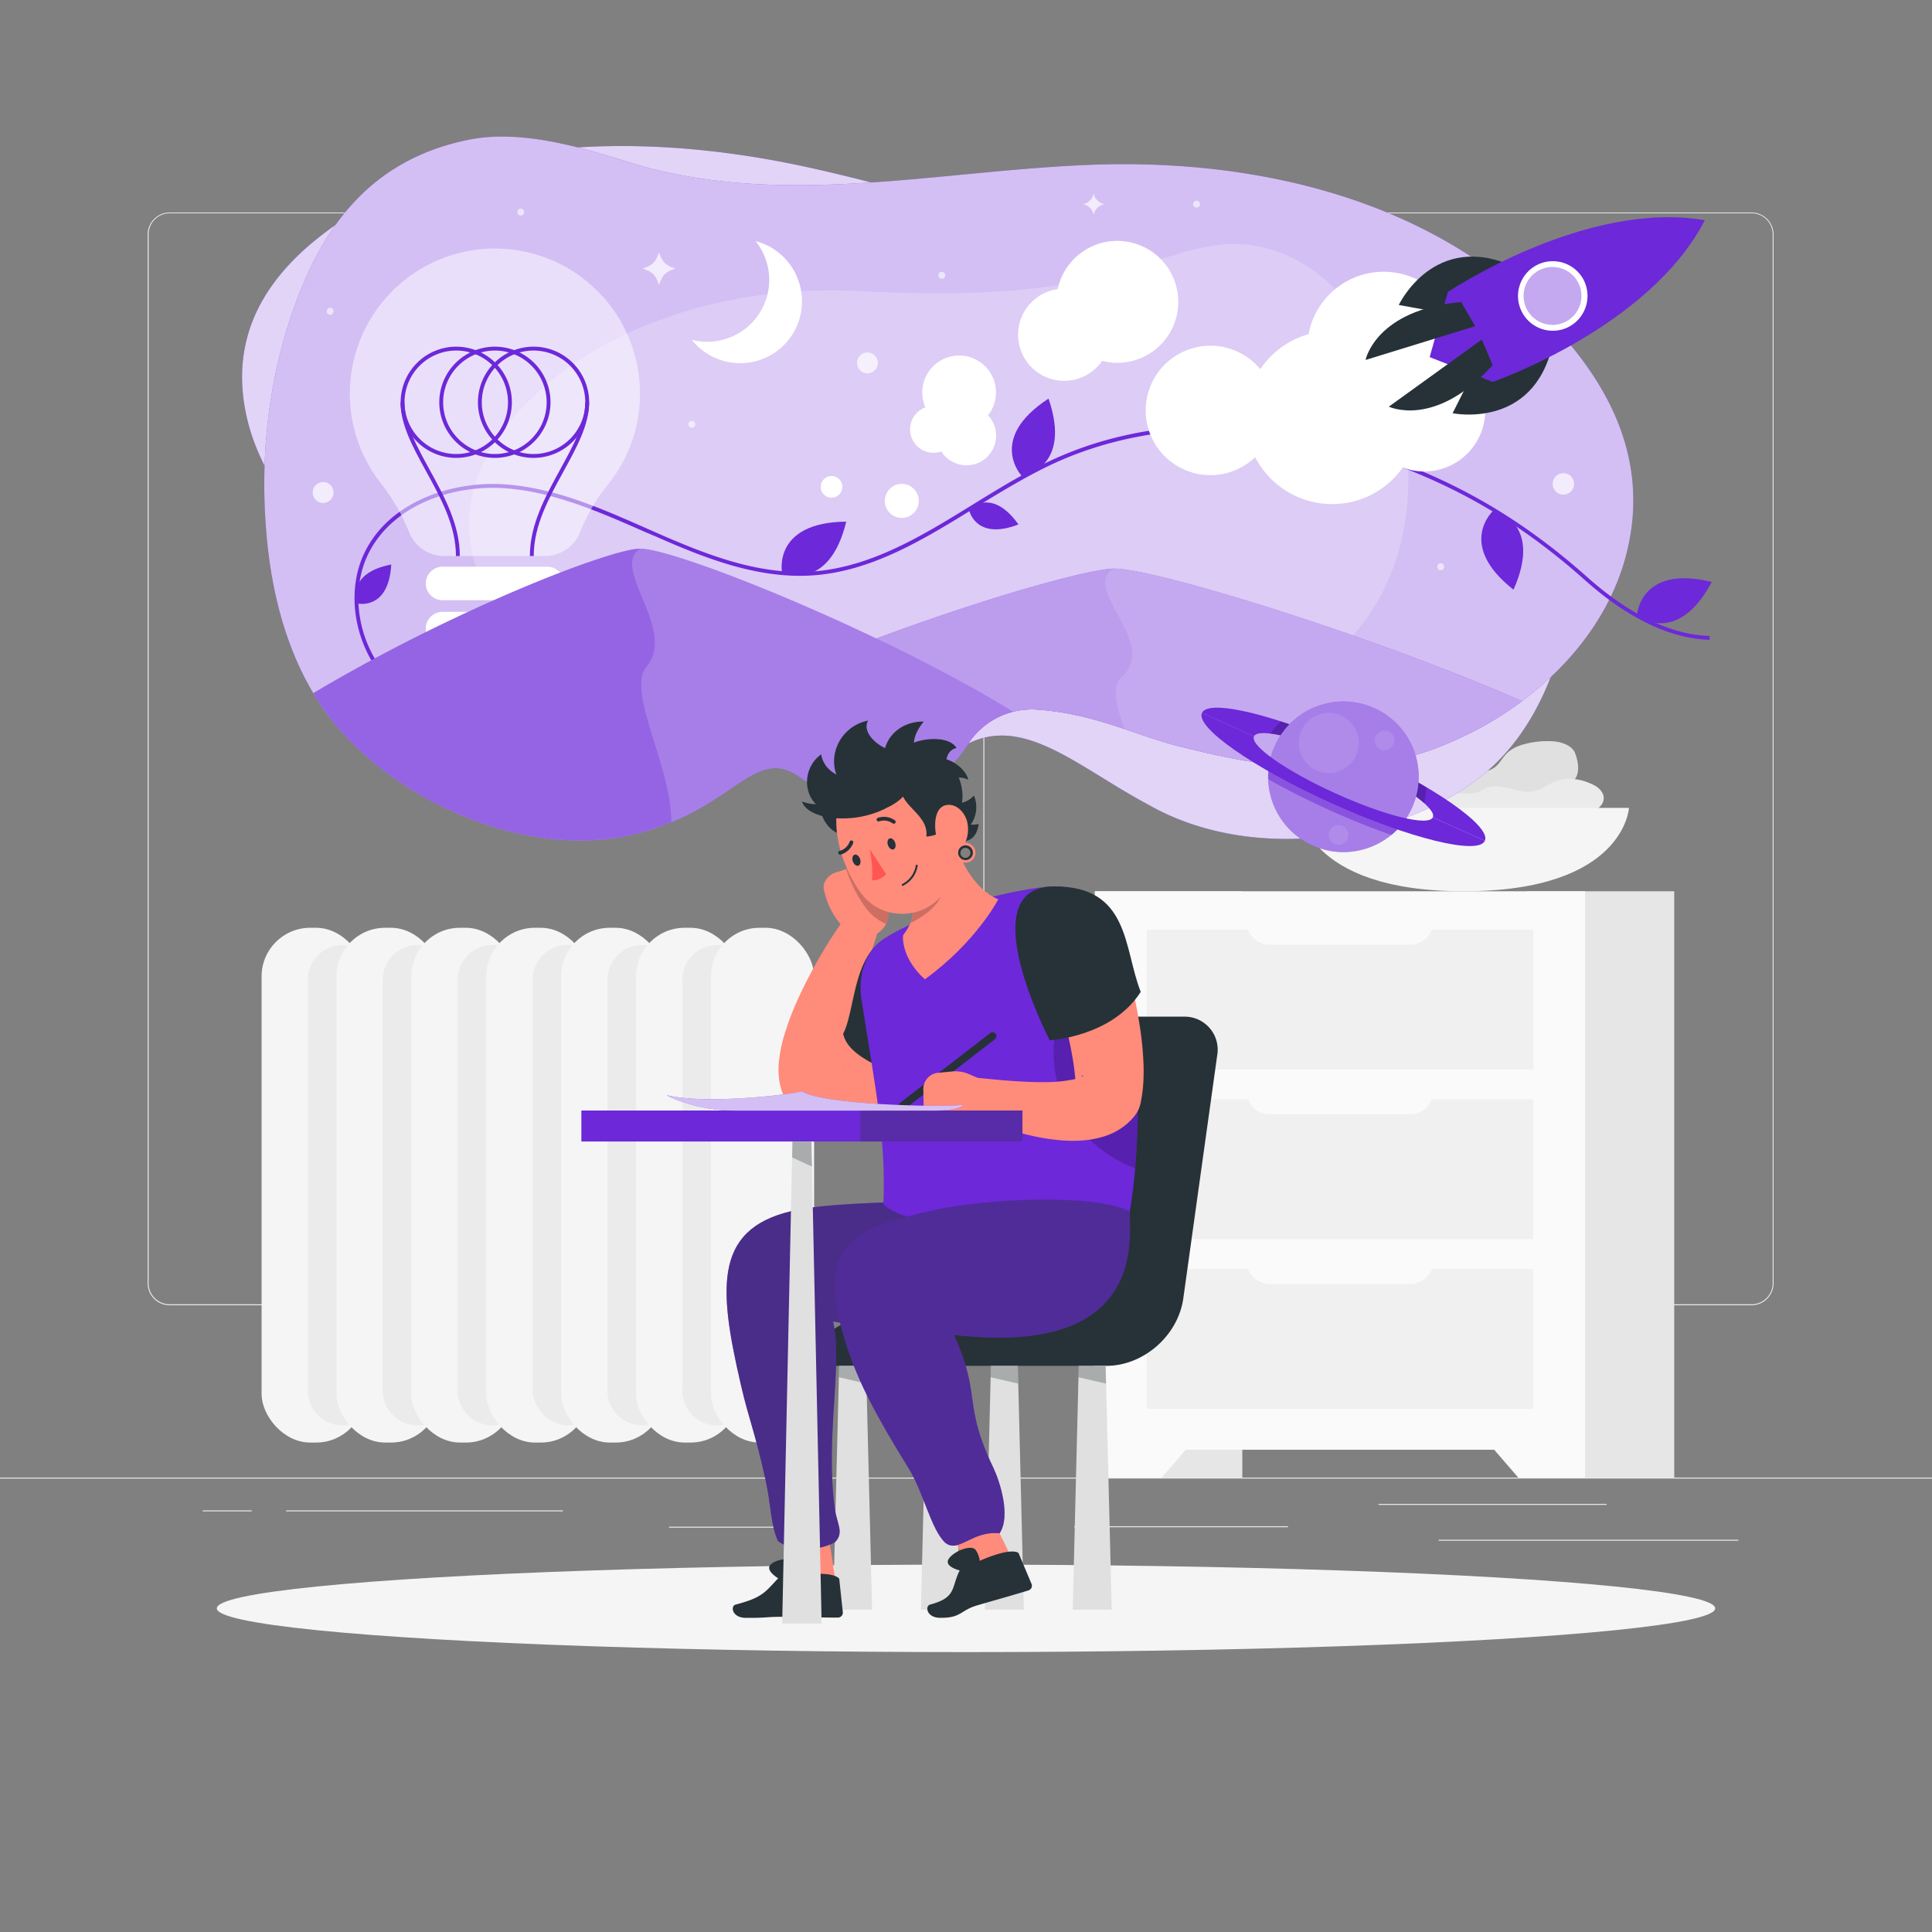 <svg xmlns="http://www.w3.org/2000/svg" viewBox="0 0 500 500"><rect x="0" y="0" width="500" height="500" fill="#808080" stroke="none"/><g id="freepik--background-complete--inject-349"><rect y="382.4" width="500" height="0.25" style="fill:#ebebeb"></rect><rect x="372.33" y="398.49" width="77.57" height="0.25" style="fill:#ebebeb"></rect><rect x="278" y="394.99" width="55.33" height="0.25" style="fill:#ebebeb"></rect><rect x="356.76" y="389.21" width="59.02" height="0.25" style="fill:#ebebeb"></rect><rect x="52.46" y="390.89" width="12.69" height="0.25" style="fill:#ebebeb"></rect><rect x="74.06" y="390.89" width="71.61" height="0.25" style="fill:#ebebeb"></rect><rect x="173.16" y="395.11" width="46.84" height="0.25" style="fill:#ebebeb"></rect><path d="M237,337.8H43.91a5.71,5.71,0,0,1-5.7-5.71V60.66A5.71,5.71,0,0,1,43.91,55H237a5.71,5.71,0,0,1,5.71,5.71V332.09A5.71,5.71,0,0,1,237,337.8ZM43.91,55.2a5.46,5.46,0,0,0-5.45,5.46V332.09a5.46,5.46,0,0,0,5.45,5.46H237a5.47,5.47,0,0,0,5.46-5.46V60.66A5.47,5.47,0,0,0,237,55.2Z" style="fill:#ebebeb"></path><path d="M453.31,337.8H260.21a5.72,5.72,0,0,1-5.71-5.71V60.66A5.72,5.72,0,0,1,260.21,55h193.1A5.71,5.71,0,0,1,459,60.66V332.09A5.71,5.71,0,0,1,453.31,337.8ZM260.21,55.2a5.47,5.47,0,0,0-5.46,5.46V332.09a5.47,5.47,0,0,0,5.46,5.46h193.1a5.47,5.47,0,0,0,5.46-5.46V60.66a5.47,5.47,0,0,0-5.46-5.46Z" style="fill:#ebebeb"></path><rect x="283.35" y="230.66" width="38.16" height="151.74" transform="translate(604.86 613.06) rotate(180)" style="fill:#e6e6e6"></rect><polygon points="300.64 382.4 283.35 382.4 283.35 361.45 318.76 361.45 300.64 382.4" style="fill:#fafafa"></polygon><rect x="395.13" y="230.66" width="38.16" height="151.74" transform="translate(828.42 613.06) rotate(180)" style="fill:#e6e6e6"></rect><rect x="283.35" y="230.66" width="126.87" height="144.53" transform="translate(693.57 605.85) rotate(180)" style="fill:#fafafa"></rect><polygon points="392.93 382.4 410.22 382.4 410.22 361.45 374.8 361.45 392.93 382.4" style="fill:#fafafa"></polygon><rect x="296.76" y="284.52" width="100.04" height="36.17" transform="translate(693.57 605.2) rotate(180)" style="fill:#f0f0f0"></rect><rect x="296.76" y="328.42" width="100.04" height="36.17" transform="translate(693.57 693) rotate(180)" style="fill:#f0f0f0"></rect><path d="M328.62,281.38h36.33a6,6,0,0,1,6,6v1a0,0,0,0,1,0,0H322.65a0,0,0,0,1,0,0v-1A6,6,0,0,1,328.62,281.38Z" transform="translate(693.57 569.77) rotate(180)" style="fill:#fafafa"></path><rect x="296.76" y="240.62" width="100.04" height="36.17" transform="translate(693.57 517.4) rotate(180)" style="fill:#f0f0f0"></rect><path d="M328.62,237.48h36.33a6,6,0,0,1,6,6v1a0,0,0,0,1,0,0H322.65a0,0,0,0,1,0,0v-1A6,6,0,0,1,328.62,237.48Z" transform="translate(693.57 481.97) rotate(180)" style="fill:#fafafa"></path><path d="M328.62,325.28h36.33a6,6,0,0,1,6,6v1a0,0,0,0,1,0,0H322.65a0,0,0,0,1,0,0v-1A6,6,0,0,1,328.62,325.28Z" transform="translate(693.57 657.57) rotate(180)" style="fill:#fafafa"></path><path d="M370.5,215c3.1-1.78-.18-4.2,4-5.92s.59-4.3.74-6.69,5.58-2.77,7.13-5.55c.65-1.16-.11-2.62-1.22-3.92-2.35-2.75-8.79-3.39-12.28-1.09a5.92,5.92,0,0,0-.48.35c-3.08,2.43-.06,4.76-3.49,6.39s-9.59,2-9.39,4.7-4.46,2.95-6.94,5.06c-1.53,1.29-.37,3.43.76,4.89a7.12,7.12,0,0,0,4,2.28C357.43,216.52,365.52,217.9,370.5,215Z" style="fill:#ebebeb"></path><path d="M377.37,221.47c5.23-1.3,3.2-5.19,9.67-6.11s4.23-5.1,6.35-8,9.08-1.81,13.24-4.77c2.56-1.83,1.89-5.3,1-7.69-.64-1.72-3.16-3-6.15-3.07a22.69,22.69,0,0,0-8.16,1.11c-5.73,2.09-3.94,5.8-9.47,6.83s-13.32-.31-15.29,3.08-7.87,2.35-12.62,4.22c-3.4,1.34-3.27,5.13-2.92,7.16a3.58,3.58,0,0,0,1.86,2.34C358.56,218.8,368.17,223.76,377.37,221.47Z" style="fill:#e0e0e0"></path><path d="M373.19,205.85c3.43-1.55,7,.71,10.51-1.46s7.3.27,11.34.53,5.45-2.85,10.34-3.36a13.89,13.89,0,0,1,6.39,1.28c4.29,1.76,4.42,5.62.06,7.32l-.65.23c-4.51,1.45-8-.65-11.23,1.12s-4.68,5.31-9.23,4.8-5.6,2.18-9.49,3.32c-2.39.71-5.82-.28-8.11-1.15a5.42,5.42,0,0,1-3.23-2.66C368.81,213.27,367.67,208.35,373.19,205.85Z" style="fill:#ebebeb"></path><path d="M336.12,209.08s1.08,21.58,42.73,21.58,42.72-21.58,42.72-21.58Z" style="fill:#f5f5f5"></path><rect x="67.7" y="240.11" width="26.69" height="133.22" rx="12.57" style="fill:#f5f5f5"></rect><path d="M88.68,368.88h0a9,9,0,0,1-9-9V253.58a9,9,0,0,1,9-9h0a9,9,0,0,1,9,9V359.87A9,9,0,0,1,88.68,368.88Z" style="fill:#ebebeb"></path><rect x="87.08" y="240.11" width="26.69" height="133.22" rx="12.57" style="fill:#f5f5f5"></rect><path d="M108.06,368.88h0a9,9,0,0,1-9-9V253.58a9,9,0,0,1,9-9h0a9,9,0,0,1,9,9V359.87A9,9,0,0,1,108.06,368.88Z" style="fill:#ebebeb"></path><rect x="106.46" y="240.11" width="26.69" height="133.22" rx="12.57" style="fill:#f5f5f5"></rect><path d="M127.44,368.88h0a9,9,0,0,1-9-9V253.58a9,9,0,0,1,9-9h0a9,9,0,0,1,9,9V359.87A9,9,0,0,1,127.44,368.88Z" style="fill:#ebebeb"></path><rect x="125.85" y="240.11" width="26.69" height="133.22" rx="12.57" style="fill:#f5f5f5"></rect><rect x="137.81" y="244.56" width="18.04" height="124.32" rx="9.02" style="fill:#ebebeb"></rect><rect x="145.23" y="240.11" width="26.69" height="133.22" rx="12.57" style="fill:#f5f5f5"></rect><path d="M166.21,368.88h0a9,9,0,0,1-9-9V253.58a9,9,0,0,1,9-9h0a9,9,0,0,1,9,9V359.87A9,9,0,0,1,166.21,368.88Z" style="fill:#ebebeb"></path><rect x="164.61" y="240.11" width="26.69" height="133.22" rx="12.57" style="fill:#f5f5f5"></rect><path d="M185.59,368.88h0a9,9,0,0,1-9-9V253.58a9,9,0,0,1,9-9h0a9,9,0,0,1,9,9V359.87A9,9,0,0,1,185.59,368.88Z" style="fill:#ebebeb"></path><rect x="184" y="240.11" width="26.69" height="133.22" rx="12.57" style="fill:#f5f5f5"></rect><rect x="189.76" y="353.52" width="25.86" height="5.01" rx="2.06" style="fill:#f5f5f5"></rect><rect x="189.76" y="258.19" width="25.86" height="5.01" rx="2.06" style="fill:#f5f5f5"></rect></g><g id="freepik--Shadow--inject-349"><ellipse id="freepik--path--inject-349" cx="250" cy="416.24" rx="193.89" ry="11.32" style="fill:#f5f5f5"></ellipse></g><g id="freepik--Thoughts--inject-349"><path d="M88,57.42c32.08-21.73,76.84-23.63,120-14.36,24.73,5.32,48.94,13.49,73.83,17.88,13.73,2.43,27.85,3.64,41.42,2.41,12.91-1.18,28.38-2.51,41.35,2.22,20.93,7.64,31.92,21.62,37.8,39.24a108.45,108.45,0,0,1,2.73,57.65c-.36,1.61-.76,3.2-1.2,4.79-3.61,13.13-10.15,25.27-20.61,33.67-19.61,15.75-58.13,23.29-86.14,7.32-20-10.66-34.88-26-51.35-12.73l-21.23-8c3.53-6.59-3.55-19.6-17.54-21.29-14.23-1.71-25.38,1.25-36,1.71-12.94.57-26.22.53-39.63-2-29.84-5.65-63.41-31.34-68.16-61C59.7,83.19,72.12,68.15,88,57.42Z" style="fill:#6D28D9"></path><path d="M88,57.42c32.08-21.73,76.84-23.63,120-14.36,24.73,5.32,48.94,13.49,73.83,17.88,13.73,2.43,27.85,3.64,41.42,2.41,12.91-1.18,28.38-2.51,41.35,2.22,20.93,7.64,31.92,21.62,37.8,39.24a108.45,108.45,0,0,1,2.73,57.65c-.36,1.61-.76,3.2-1.2,4.79-3.61,13.13-10.15,25.27-20.61,33.67-19.61,15.75-58.13,23.29-86.14,7.32-20-10.66-34.88-26-51.35-12.73l-21.23-8c3.53-6.59-3.55-19.6-17.54-21.29-14.23-1.71-25.38,1.25-36,1.71-12.94.57-26.22.53-39.63-2-29.84-5.65-63.41-31.34-68.16-61C59.7,83.19,72.12,68.15,88,57.42Z" style="fill:#fff;opacity:0.8"></path><path d="M401.55,83.76c-29.82-31.45-74.79-42.83-119.44-41.1-25.6,1-51,5.35-76.65,5.26-14.15-.05-28.54-1.57-42.1-5.77-12.89-4-28.36-8.71-42-6-22,4.43-34.77,18.15-42.78,37.09C69.92,93.7,67,116.63,69,138.65q.25,2.86.63,5.71c2.1,15.76,7.27,31,16.84,42.75,17.94,22,55.94,38.59,86.11,26.09,18.15-6.83,23.89-19.61,34.34-12.17a28.78,28.78,0,0,0,19.07,5.2l2.38-.2a28.69,28.69,0,0,0,22-13.24,19.64,19.64,0,0,1,18.16-9.13c14.57,1,25.47,6.64,36.17,9.36,13,3.31,26.42,6,40.26,5.86,30.8-.33,67.72-22.8,76-55.71C427.05,119,416.29,99.29,401.55,83.76Z" style="fill:#6D28D9"></path><path d="M401.55,83.76c-29.82-31.45-74.79-42.83-119.44-41.1-25.6,1-51,5.35-76.65,5.26-14.15-.05-28.54-1.57-42.1-5.77-12.89-4-28.36-8.71-42-6-22,4.43-34.77,18.15-42.78,37.09C69.92,93.7,67,116.63,69,138.65q.25,2.86.63,5.71c2.1,15.76,7.27,31,16.84,42.75,17.94,22,55.94,38.59,86.11,26.09,18.15-6.83,23.89-19.61,34.34-12.17a28.78,28.78,0,0,0,19.07,5.2l2.38-.2a28.69,28.69,0,0,0,22-13.24,19.64,19.64,0,0,1,18.16-9.13c14.57,1,25.47,6.64,36.17,9.36,13,3.31,26.42,6,40.26,5.86,30.8-.33,67.72-22.8,76-55.71C427.05,119,416.29,99.29,401.55,83.76Z" style="fill:#fff;opacity:0.7"></path><path d="M132.8,108.08A84.21,84.21,0,0,1,156,89.52c20-11,43.33-15.32,66-14.21,23.71,1.15,48,1.19,71-5.8,10.55-3.22,21.14-8,32.39-5.82,17.14,3.33,27.89,18,33.92,33.37,8.2,20.89,7.16,46.76-7,64.78-12.7,16.14-33.79,24.94-53.93,18.78-6.19-1.69-14.88-9.37-21.23-7.44-2.69.82-5,2.55-7.55,3.77a21.43,21.43,0,0,1-20.23-1.17c-5.17-3.25-8.76-8.31-15.17-9.38-6-1-12,1.75-17.6,4.13-13,5.49-26.82,9.39-40.89,9.27-17.11-.14-33.71-6.86-44.94-20a37.56,37.56,0,0,1-9.18-20.19C120.27,127.8,125.22,117,132.8,108.08Z" style="fill:#fff;opacity:0.2"></path><path d="M127.57,187.64c-9.89,0-19.36-3.5-26.1-9.91-9.55-9.1-12.51-24.24-6.87-35.22,6.72-13.11,22.93-18.06,36-17.16s25.07,6.26,36.82,11.44l2.82,1.24c12.53,5.49,25.93,10.78,39.81,9.89,15.19-1,28.61-9.26,41.59-17.26,6.82-4.21,13.88-8.56,21.18-11.87,22-10,48.73-11.34,75.16-3.82,24.63,7,44,17.64,62.89,34.47,7.54,6.72,19.13,14.81,31.56,15.14l0,1c-12.73-.34-24.54-8.56-32.2-15.4-18.74-16.72-38-27.29-62.49-34.25-26.2-7.46-52.65-6.12-74.48,3.77C266,123,259,127.32,252.16,131.51c-13.08,8.07-26.61,16.41-42,17.41-14.1.9-27.63-4.43-40.27-10L167,137.7c-11.67-5.14-23.74-10.47-36.49-11.35S102,130.27,95.49,143c-5.44,10.6-2.57,25.23,6.67,34,8.66,8.25,22,11.53,34.8,8.56l.22,1A42.57,42.57,0,0,1,127.57,187.64Z" style="fill:#6D28D9"></path><path d="M443,150.61c-18.6-4.58-19.37,8.67-19.37,8.67S434,167.53,443,150.61Z" style="fill:#6D28D9"></path><path d="M271.36,103.16c-16.05,10.46-6.89,20.07-6.89,20.07S277.59,121.28,271.36,103.16Z" style="fill:#6D28D9"></path><path d="M219,135c-19.16.18-16.61,13.21-16.61,13.21S214.52,153.57,219,135Z" style="fill:#6D28D9"></path><path d="M391.69,152.61c7.81-17.49-5.09-20.6-5.09-20.6S376.63,140.76,391.69,152.61Z" style="fill:#6D28D9"></path><path d="M263.57,135.73c-7-9.88-12.81-3.89-12.81-3.89S252.29,140.07,263.57,135.73Z" style="fill:#6D28D9"></path><path d="M101.26,146.1c-11.87,2.26-8.82,10.06-8.82,10.06S100.56,158.16,101.26,146.1Z" style="fill:#6D28D9"></path><path d="M165.63,101.87a37.38,37.38,0,0,1-8.27,23.51,47.7,47.7,0,0,0-7.22,12.32,9.72,9.72,0,0,1-9,6.19H114.87a9.7,9.7,0,0,1-9-6.17,51,51,0,0,0-7.32-12.66,37.55,37.55,0,1,1,67.09-23.19Z" style="fill:#fff;opacity:0.5"></path><path d="M141.63,155.34H114.52a4.35,4.35,0,0,1-4.33-4.34h0a4.34,4.34,0,0,1,4.33-4.33h27.11A4.34,4.34,0,0,1,146,151h0A4.35,4.35,0,0,1,141.63,155.34Z" style="fill:#fff"></path><path d="M141.63,167H114.52a4.34,4.34,0,0,1-4.33-4.33h0a4.34,4.34,0,0,1,4.33-4.33h27.11a4.34,4.34,0,0,1,4.33,4.33h0A4.34,4.34,0,0,1,141.63,167Z" style="fill:#fff"></path><path d="M128.07,118.5a14.39,14.39,0,1,1,14.4-14.39A14.41,14.41,0,0,1,128.07,118.5Zm0-27.78a13.39,13.39,0,1,0,13.4,13.39A13.4,13.4,0,0,0,128.07,90.72Z" style="fill:#6D28D9"></path><path d="M138.07,118.5a14.39,14.39,0,1,1,14.4-14.39A14.41,14.41,0,0,1,138.07,118.5Zm0-27.78a13.39,13.39,0,1,0,13.4,13.39A13.4,13.4,0,0,0,138.07,90.72Z" style="fill:#6D28D9"></path><path d="M118.07,118.5a14.39,14.39,0,1,1,14.4-14.39A14.41,14.41,0,0,1,118.07,118.5Zm0-27.78a13.39,13.39,0,1,0,13.4,13.39A13.4,13.4,0,0,0,118.07,90.72Z" style="fill:#6D28D9"></path><path d="M119,143.89h-1c0-7.85-3.92-15-7.71-21.89-3.41-6.21-6.63-12.07-6.63-17.89h1c0,5.56,3.16,11.31,6.5,17.4C115,128.53,119,135.78,119,143.89Z" style="fill:#6D28D9"></path><path d="M138.13,143.89h-1c0-8.11,4-15.36,7.84-22.38,3.34-6.09,6.5-11.84,6.5-17.4h1c0,5.82-3.22,11.68-6.63,17.89C142.05,128.9,138.13,136,138.13,143.89Z" style="fill:#6D28D9"></path><path d="M393.9,181.45C354,164,298.75,147.16,288.45,147.16S212.19,167,162.54,193.78c5.37,4.54,13.45,8.69,23.52,12.35,8.55-5.62,13.55-10.3,20.86-5.1a28.78,28.78,0,0,0,19.07,5.2l2.38-.2a28.69,28.69,0,0,0,22-13.24,19.64,19.64,0,0,1,18.16-9.13c14.57,1,25.47,6.64,36.18,9.36,13,3.31,26.41,6,40.25,5.86C361.27,198.7,379.31,192.31,393.9,181.45Z" style="fill:#6D28D9"></path><path d="M393.9,181.45C354,164,298.75,147.16,288.45,147.16S212.19,167,162.54,193.78c5.37,4.54,13.45,8.69,23.52,12.35,8.55-5.62,13.55-10.3,20.86-5.1a28.78,28.78,0,0,0,19.07,5.2l2.38-.2a28.69,28.69,0,0,0,22-13.24,19.64,19.64,0,0,1,18.16-9.13c14.57,1,25.47,6.64,36.18,9.36,13,3.31,26.41,6,40.25,5.86C361.27,198.7,379.31,192.31,393.9,181.45Z" style="fill:#fff;opacity:0.6"></path><path d="M288.45,147.16c-10.33,0-76.26,19.8-125.91,46.62,0,0,10.79,4.71,26.23,10.54,7-4.72,11.65-7.92,18.15-3.29a28.78,28.78,0,0,0,19.07,5.2l2.38-.2a28.69,28.69,0,0,0,22-13.24,19.64,19.64,0,0,1,18.16-9.13c8.55.56,15.84,2.75,22.57,5-2.27-6-3.55-11-.66-13.64C300,166.35,279.12,151.73,288.45,147.16Z" style="fill:#6D28D9;opacity:0.1"></path><path d="M206.92,201a28.78,28.78,0,0,0,19.07,5.2l2.38-.2a28.69,28.69,0,0,0,22-13.24,19.61,19.61,0,0,1,11.76-8.56C228.57,163.54,175,142,165.67,142c-7.26,0-47.28,15.21-84.57,37.39a63.67,63.67,0,0,0,5.37,7.72c17.94,22,55.94,38.59,86.11,26.09C190.73,206.37,196.47,193.59,206.92,201Z" style="fill:#6D28D9"></path><path d="M206.92,201a28.78,28.78,0,0,0,19.07,5.2l2.38-.2a28.69,28.69,0,0,0,22-13.24,19.61,19.61,0,0,1,11.76-8.56C228.57,163.54,175,142,165.67,142c-7.26,0-47.28,15.21-84.57,37.39a63.67,63.67,0,0,0,5.37,7.72c17.94,22,55.94,38.59,86.11,26.09C190.73,206.37,196.47,193.59,206.92,201Z" style="fill:#fff;opacity:0.4"></path><path d="M167.33,172.5c8-9.5-9.5-25.5-1.66-30.5-7.26,0-47.28,15.21-84.57,37.39a63.67,63.67,0,0,0,5.37,7.72c17.94,22,55.94,38.59,86.11,26.09l1.15-.45C173.85,198.44,162,178.89,167.33,172.5Z" style="fill:#6D28D9;opacity:0.3"></path><path d="M401.55,83.76c-29.82-31.45-74.79-42.83-119.44-41.1-25.6,1-51,5.35-76.65,5.26-14.15-.05-28.54-1.57-42.1-5.77-12.89-4-28.36-8.71-42-6-22,4.43-34.77,18.15-42.78,37.09C69.92,93.7,67,116.63,69,138.65q.25,2.86.63,5.71c2.1,15.76,7.27,31,16.84,42.75,17.94,22,55.94,38.59,86.11,26.09,18.15-6.83,23.89-19.61,34.34-12.17a28.78,28.78,0,0,0,19.07,5.2l2.38-.2a28.69,28.69,0,0,0,22-13.24,19.64,19.64,0,0,1,18.16-9.13c14.57,1,25.47,6.64,36.17,9.36,13,3.31,26.42,6,40.26,5.86,30.8-.33,67.72-22.8,76-55.71C427.05,119,416.29,99.29,401.55,83.76Z" style="fill:none"></path><circle cx="358.08" cy="90.08" r="19.75" style="fill:#fff"></circle><circle cx="368.58" cy="106.22" r="15.79" transform="translate(32.85 291.74) rotate(-45)" style="fill:#fff"></circle><circle cx="344.75" cy="108.05" r="22.41" style="fill:#fff"></circle><circle cx="313.25" cy="106.22" r="16.75" transform="translate(-16.8 127.96) rotate(-22.5)" style="fill:#fff"></circle><circle cx="289.16" cy="78.13" r="15.78" transform="translate(6.41 176.97) rotate(-34.39)" style="fill:#fff"></circle><circle cx="275.42" cy="86.63" r="11.94" transform="translate(63.29 282.5) rotate(-60.18)" style="fill:#fff"></circle><circle cx="248.22" cy="101.56" r="9.55" transform="translate(0.89 205.26) rotate(-45)" style="fill:#fff"></circle><circle cx="250.11" cy="112.74" r="7.69" style="fill:#fff"></circle><circle cx="241.6" cy="111.11" r="6.08" style="fill:#fff"></circle><path d="M237.78,129.63a4.4,4.4,0,1,1-4.4-4.4A4.4,4.4,0,0,1,237.78,129.63Z" style="fill:#fff"></path><path d="M218,126a2.8,2.8,0,1,1-2.8-2.8A2.8,2.8,0,0,1,218,126Z" style="fill:#fff"></path><path d="M207,73.81a16,16,0,0,1-28,14.1,15.74,15.74,0,0,0,8.12,0,16,16,0,0,0,8.42-25.51A16,16,0,0,1,207,73.81Z" style="fill:#fff"></path><path d="M391.8,69C371.13,59.57,362,78.93,362,78.93l29.57,5.38Z" style="fill:#263238"></path><path d="M401.82,89.13c-4.93,22.18-25.89,17.81-25.89,17.81L389.46,80.1Z" style="fill:#263238"></path><path d="M441.2,57c-30.87-5.36-66.49,18.56-66.49,18.56L370,92.42l16.31,6.42S426.87,84.83,441.2,57Z" style="fill:#6D28D9"></path><path d="M378.16,78.16c-22.18,2-24.76,15-24.76,15l28.36-8.74Z" style="fill:#263238"></path><path d="M386.29,94.5c-14.93,16.52-26.86,10.74-26.86,10.74L383.5,87.88Z" style="fill:#263238"></path><path d="M405.84,84.67a9,9,0,1,1,4.06-12.12A9.05,9.05,0,0,1,405.84,84.67Z" style="fill:#fff"></path><path d="M405.15,83.28a7.49,7.49,0,1,1,3.36-10A7.49,7.49,0,0,1,405.15,83.28Z" style="fill:#6D28D9;opacity:0.4"></path><path d="M135.67,54.89a.89.89,0,1,1-.89-.89A.89.89,0,0,1,135.67,54.89Z" style="fill:#fff;opacity:0.6"></path><circle cx="179.04" cy="109.81" r="0.89" style="fill:#fff;opacity:0.6"></circle><path d="M86.33,80.56a.89.89,0,1,1-.89-.89A.88.88,0,0,1,86.33,80.56Z" style="fill:#fff;opacity:0.6"></path><circle cx="243.74" cy="71.25" r="0.89" style="fill:#fff;opacity:0.6"></circle><circle cx="309.67" cy="52.83" r="0.89" style="fill:#fff;opacity:0.6"></circle><circle cx="372.86" cy="146.67" r="0.89" style="fill:#fff;opacity:0.6"></circle><path d="M174.79,69.5c-2.63.89-3.35,1.61-4.24,4.24-.89-2.63-1.61-3.35-4.24-4.24,2.63-.89,3.35-1.61,4.24-4.24C171.44,67.89,172.16,68.61,174.79,69.5Z" style="fill:#fff;opacity:0.7"></path><circle cx="224.5" cy="93.92" r="2.71" style="fill:#fff;opacity:0.7"></circle><circle cx="83.62" cy="127.45" r="2.71" style="fill:#fff;opacity:0.7"></circle><path d="M285.83,52.83a3.51,3.51,0,0,0-2.78,2.79,3.5,3.5,0,0,0-2.78-2.79,3.47,3.47,0,0,0,2.78-2.78A3.49,3.49,0,0,0,285.83,52.83Z" style="fill:#fff;opacity:0.7"></path><circle cx="404.6" cy="125.23" r="2.78" style="fill:#fff;opacity:0.7"></circle><path d="M324.52,190.58c1.07-2.38,12.32.37,25.1,6.16s22.28,12.4,21.2,14.78l13.46,6.08c1.7-3.76-13.3-14.22-33.53-23.37s-38-13.49-39.68-9.73Z" style="fill:#6D28D9"></path><path d="M331.53,186.7a200.19,200.19,0,0,1,37.58,17,21.08,21.08,0,0,1-.54,4.15c-3.46-3.08-10.48-7.28-18.95-11.11s-16.24-6.33-20.85-6.89A22.48,22.48,0,0,1,331.53,186.7Z" style="opacity:0.2"></path><circle cx="347.68" cy="201.05" r="19.49" transform="translate(10.96 419.95) rotate(-63.07)" style="fill:#6D28D9"></circle><circle cx="347.68" cy="201.05" r="19.49" transform="translate(10.96 419.95) rotate(-63.07)" style="fill:#fff;opacity:0.4"></circle><path d="M336.81,189.08a7.77,7.77,0,1,0,10.29-3.88A7.77,7.77,0,0,0,336.81,189.08Z" style="fill:#fff;opacity:0.1"></path><path d="M356,190.56a2.54,2.54,0,1,0,3.36-1.26A2.54,2.54,0,0,0,356,190.56Z" style="fill:#fff;opacity:0.1"></path><path d="M344.12,215.05a2.54,2.54,0,1,0,3.36-1.27A2.54,2.54,0,0,0,344.12,215.05Z" style="fill:#fff;opacity:0.1"></path><path d="M345,207.07a101,101,0,0,0,17.79,6.35,18.28,18.28,0,0,1-2.68,2.67c-5-1.73-10.53-3.93-16.24-6.52s-11-5.26-15.62-7.88a19.35,19.35,0,0,1,.23-3.79A100.05,100.05,0,0,0,345,207.07Z" style="fill:#6D28D9;opacity:0.5"></path><path d="M324.52,190.58c-1.08,2.38,8.41,9,21.2,14.79s24,8.53,25.1,6.15l13.46,6.08c-1.7,3.77-19.47-.59-39.69-9.73s-35.22-19.6-33.52-23.37Z" style="fill:#6D28D9"></path></g><g id="freepik--Character--inject-349"><path d="M228.33,200.29c-.4,8,10.16,16.28,16.11,16.39a7.79,7.79,0,0,0,7.62-10.78c-4.82,5.13-13.43-.44-16.87-5.39S228.69,193.26,228.33,200.29Z" style="fill:#263238"></path><path d="M253.29,213.26c-6.44,1.36-11.21-5.75-13.12-10.58l3.69,14C249,218.57,252.55,218.35,253.29,213.26Z" style="fill:#263238"></path><path d="M210.21,353a13.77,13.77,0,0,1,13.2-11.57H235l9.55-68.19A12,12,0,0,1,256,263.11h50.35A8.55,8.55,0,0,1,315,273.19L306.24,336c-1.35,9.66-10.28,17.48-19.93,17.48H210.14Z" style="fill:#263238"></path><polygon points="277.62 416.59 287.71 416.59 286.14 353.48 279.18 353.48 277.62 416.59" style="fill:#e0e0e0"></polygon><polygon points="279.11 356.43 286.25 358.09 286.14 353.48 279.18 353.48 279.11 356.43" style="fill:#263238;opacity:0.3"></polygon><polygon points="254.89 416.59 264.98 416.59 263.41 353.48 256.45 353.48 254.89 416.59" style="fill:#e0e0e0"></polygon><polygon points="256.38 356.43 263.52 358.09 263.41 353.48 256.45 353.48 256.38 356.43" style="fill:#263238;opacity:0.3"></polygon><polygon points="238.33 416.59 248.43 416.59 246.86 353.48 239.9 353.48 238.33 416.59" style="fill:#e0e0e0"></polygon><polygon points="239.83 356.43 246.97 358.09 246.86 353.48 239.9 353.48 239.83 356.43" style="fill:#263238;opacity:0.3"></polygon><polygon points="215.6 416.59 225.7 416.59 224.13 353.48 217.17 353.48 215.6 416.59" style="fill:#e0e0e0"></polygon><polygon points="217.1 356.43 224.24 358.09 224.13 353.48 217.17 353.48 217.1 356.43" style="fill:#263238;opacity:0.3"></polygon><path d="M221.14,216.36c-9.59.57-10.72-10.86-7.55-15.31a48.83,48.83,0,0,0,10.8,7.49C222,218.28,221.14,216.36,221.14,216.36Z" style="fill:#263238"></path><path d="M242.2,261.56c-.81,1.84-1.65,4.38-2.67,7.36-.51,1.5-1.12,3.1-1.86,4.83a33,33,0,0,1-2.92,5.46,24,24,0,0,1-5,5.48,21.9,21.9,0,0,1-6.87,3.64,25.18,25.18,0,0,1-6.85,1.15,37.21,37.21,0,0,1-6-.4l-.5-.07a8.18,8.18,0,0,1-5.68-3.58,13.71,13.71,0,0,1-1.57-3.25,16.08,16.08,0,0,1-.63-2.77,19.34,19.34,0,0,1-.09-4.39,37.08,37.08,0,0,1,1.29-6.73,75.32,75.32,0,0,1,4.26-11.05c1.63-3.44,3.39-6.74,5.28-10s3.85-6.3,6.09-9.38a4.75,4.75,0,0,1,8.36,4.26l0,.14c-1.08,3.29-2.24,6.68-3.3,10s-2.11,6.65-3,9.94a79.55,79.55,0,0,0-2.12,9.51,20.3,20.3,0,0,0-.25,3.92,3.23,3.23,0,0,0,.18,1c0,.06,0,0,0-.16a2.71,2.71,0,0,0-.38-.85L211.8,272a18.12,18.12,0,0,0,3.07-.18,8,8,0,0,0,2-.61,3,3,0,0,0,1-.78,6.29,6.29,0,0,0,1-1.37,25.25,25.25,0,0,0,1.19-2.64c.43-1.07.83-2.33,1.3-3.7a63.54,63.54,0,0,1,3.8-9.62,9.5,9.5,0,0,1,17.13,8.19Z" style="fill:#ff8b7b"></path><path d="M213.25,230.44l.25.94a20.22,20.22,0,0,0,5,8.88l.84.88a5.66,5.66,0,0,0,5.43,1.43c3.38-.81,5.73-4,5.1-6.84a16.8,16.8,0,0,0-2.45-5.38l-2-4.47a3.54,3.54,0,0,0-4.44-1.59l-4.7,1.51C214.12,226.49,212.76,228.58,213.25,230.44Z" style="fill:#ff8b7b"></path><path d="M229.88,235.73a16.8,16.8,0,0,0-2.45-5.38l-2-4.47a3.54,3.54,0,0,0-4.44-1.59l-2,.62a34.28,34.28,0,0,0,5.15,10.15,12.94,12.94,0,0,0,5.18,4.06A4.93,4.93,0,0,0,229.88,235.73Z" style="opacity:0.2"></path><path d="M201.79,391.6c1.55-1.1,10.9-1.77,10.9-1.77a180.54,180.54,0,0,1,3.72,21.24l-11.84-1.45S203.86,397.81,201.79,391.6Z" style="fill:#ff8b7b"></path><path d="M216.05,390.44c-2.54-18.74,2.14-36.81-.45-48.44,13.05,2.31,40,7.07,44.51-11.33,1.74-7.15,9.27-15.85,8.66-19.83-11.35,0-48.43-.42-61.94,2.16-22.08,4.21-21.09,19.42-15.16,45.09,2.31,10,3.53,11.76,6.43,24.82,1.56,7,1.23,11.38,3.25,15.95,5.06,3.56,11.55,1.91,14.68.31C218.6,396.73,216.56,394.28,216.05,390.44Z" style="fill:#6D28D9"></path><path d="M216.05,390.44c-2.54-18.74,2.14-36.81-.45-48.44,13.05,2.31,40,7.07,44.51-11.33,1.74-7.15,9.27-15.85,8.66-19.83-11.35,0-48.43-.42-61.94,2.16-22.08,4.21-21.09,19.42-15.16,45.09,2.31,10,3.53,11.76,6.43,24.82,1.56,7,1.23,11.38,3.25,15.95,5.06,3.56,11.55,1.91,14.68.31C218.6,396.73,216.56,394.28,216.05,390.44Z" style="fill:#263238;opacity:0.5"></path><path d="M243.68,392.7c1.07-1.7,9.33-6.19,9.33-6.19a176.28,176.28,0,0,1,9.78,19L251.64,409S247.43,397.86,243.68,392.7Z" style="fill:#ff8b7b"></path><path d="M239,241.62c15.14,2.28,5.37,30.84,0,39.88-8.28-4.59-19.25-7.21-20.8-13.94C222.2,259.92,220,238.77,239,241.62Z" style="fill:#263238"></path><path d="M270.65,229.52c-11.35,1.14-31.87,6.9-41.8,13.37-4.9,3.2-6.92,9.5-5.88,16,3.79,23.8,6.34,36.53,5.65,52.65,5,6.75,52,12.17,63.75,2,1.62-9,4.08-31.88-.37-66.63C290.43,234.64,281.07,228.48,270.65,229.52Z" style="fill:#6D28D9"></path><path d="M292,246.92c0-.33-.09-.65-.15-1-22.53,2.56-29.15,44.31,1.94,56.45C294.83,290.42,295.17,271.69,292,246.92Z" style="opacity:0.2"></path><path d="M246,213.18c1.53,8.82,6,16.92,12.35,19.56,0,0-5.62,11-19,20.71-6.37-5.78-5.64-11.39-5.64-11.39,2.33-3.13,3.89-6.51.74-9.94Z" style="fill:#ff8b7b"></path><path d="M243,223.54l-7.77,9.54a5.7,5.7,0,0,1,.42,5.79c2.47-1.2,6.39-3.66,7.79-6.71C245.75,227.06,244.43,223.17,243,223.54Z" style="opacity:0.2"></path><path d="M243.23,205.24c3.39,9.52,5.85,14.89,3.2,22-4,10.68-17.27,12.22-23.43,4.12-5.55-7.3-10.16-21.64-2.65-29.9S239.84,195.72,243.23,205.24Z" style="fill:#ff8b7b"></path><path d="M233.38,203.08c-1.39,5.21,7.09,7.42,6.36,13.43,4.29-.28,7.81-3.56,9.12-8.46s-2.84-14.83-9-10.69C235.58,198.28,234.33,199.5,233.38,203.08Z" style="fill:#263238"></path><path d="M231.66,218.08c.27.78.08,1.56-.43,1.74s-1.15-.31-1.43-1.09-.08-1.56.43-1.75S231.38,217.29,231.66,218.08Z" style="fill:#263238"></path><path d="M222.58,222.29c.27.78.08,1.56-.43,1.74s-1.15-.31-1.43-1.09-.08-1.56.43-1.74S222.3,221.5,222.58,222.29Z" style="fill:#263238"></path><path d="M234.91,228.46a7.87,7.87,0,0,1-1.17.76.24.24,0,0,1-.33-.1.23.23,0,0,1,.1-.33A6.56,6.56,0,0,0,237,224a.25.25,0,0,1,.27-.22.24.24,0,0,1,.22.26A6.81,6.81,0,0,1,234.91,228.46Z" style="fill:#263238"></path><path d="M231.41,213.17a.47.47,0,0,1-.38-.07,3.88,3.88,0,0,0-3.48-.54.49.49,0,0,1-.64-.26.48.48,0,0,1,.26-.64,4.88,4.88,0,0,1,4.41.63.49.49,0,0,1,.13.68A.46.46,0,0,1,231.41,213.17Z" style="fill:#263238"></path><path d="M220.17,217.54a.5.5,0,0,1,.36,0,.48.48,0,0,1,.27.63,4.86,4.86,0,0,1-3.28,3,.49.49,0,0,1-.58-.38.5.5,0,0,1,.38-.58,3.83,3.83,0,0,0,2.58-2.4A.5.5,0,0,1,220.17,217.54Z" style="fill:#263238"></path><path d="M225.09,219.76s1,5,.55,8c2,.35,3.69-1.5,3.69-1.5Z" style="fill:#ff5652"></path><path d="M289.51,243.31c.6,1.72,1.08,3.23,1.55,4.85s.9,3.2,1.33,4.81c.81,3.22,1.55,6.48,2.13,9.83.29,1.67.56,3.35.79,5.07s.39,3.47.51,5.26.2,3.63.13,5.57a36.28,36.28,0,0,1-.67,6.29l-.1.5a7.82,7.82,0,0,1-1.44,3.16,15.55,15.55,0,0,1-3.76,3.46,17.19,17.19,0,0,1-3.83,1.86,24.9,24.9,0,0,1-6.63,1.22,35.14,35.14,0,0,1-5.67-.15c-1.8-.18-3.52-.43-5.2-.76a75.35,75.35,0,0,1-9.64-2.62,77.81,77.81,0,0,1-9.1-3.74,4.76,4.76,0,0,1,2.54-9l.25,0c2.86.27,5.91.6,8.83.8s5.83.36,8.61.33a36.79,36.79,0,0,0,7.58-.68,7.52,7.52,0,0,0,2.37-.85c.21-.15.29-.27.25-.28s-.24.06-.44.27l-1.54,3.66a24.62,24.62,0,0,0-.09-3.21c-.13-1.24-.26-2.57-.48-3.93-.44-2.74-1-5.6-1.71-8.49s-1.42-5.8-2.23-8.71l-2.41-8.66-.06-.22a9.5,9.5,0,0,1,18.13-5.65Z" style="fill:#ff8b7b"></path><path d="M233.3,287.42a1,1,0,0,1-.62-1.79l23.57-18.27a1,1,0,0,1,1.41.18,1,1,0,0,1-.18,1.4l-23.57,18.27A1,1,0,0,1,233.3,287.42Z" style="fill:#263238"></path><path d="M242.42,277.68l3.91-.38a9.06,9.06,0,0,1,4.49.7l3.92,1.71a5.42,5.42,0,0,1,3,5.08h0c0,3.21-2.13,6.15-4.9,6.54a16.92,16.92,0,0,1-5.91-.42l-4.93-.34a3.39,3.39,0,0,1-2.95-3.58l-.09-4.9A4.24,4.24,0,0,1,242.42,277.68Z" style="fill:#ff8b7b"></path><path d="M257.07,379.83C249,363,254.15,361.5,246.89,345.5c12.68,1.33,35.43,2.43,43.08-14.24,3.07-6.69,2.42-14.42,2.4-17.71-8.7-4.68-36.58-3.41-50-.51-22,4.74-31.95,9-23,36,2.94,8.87,7.08,16.89,15.84,31.07,3.78,6.11,5.74,15.65,9.36,19.1,3.52,2.95,7-3.19,14.12-2.38C261.7,392.37,258.74,383.32,257.07,379.83Z" style="fill:#6D28D9"></path><path d="M257.07,379.83C249,363,254.15,361.5,246.89,345.5c12.68,1.33,35.43,2.43,43.08-14.24,3.07-6.69,2.42-14.42,2.4-17.71-8.7-4.68-36.58-3.41-50-.51-22,4.74-31.95,9-23,36,2.94,8.87,7.08,16.89,15.84,31.07,3.78,6.11,5.74,15.65,9.36,19.1,3.52,2.95,7-3.19,14.12-2.38C261.7,392.37,258.74,383.32,257.07,379.83Z" style="fill:#263238;opacity:0.4"></path><path d="M263.57,401.88c-2.44-1.45-10,2.06-10,2.06a6.65,6.65,0,0,0-1-2.71c-.93-1.66-5.56.08-7,2.14s2.79,3.05,2.79,3.05c-2.25,4.56-.77,7-7.63,8.84-1.43.38-.91,3.38,2.49,3.43,5.64.08,5.16-1.91,9.77-3.25,3.94-1.15,9-2.56,13.06-3.81A1.28,1.28,0,0,0,267,410Z" style="fill:#263238"></path><path d="M217.19,408.55c-1.9-2.1-10.14-.95-10.14-.95a6.73,6.73,0,0,0-.13-2.87c-.4-1.87-5.34-1.55-7.3,0s1.77,3.73,1.77,3.73c-3.48,3.7-4.13,5-11,6.8-1.43.38-.92,3.38,2.49,3.43,5.63.08,5.49-.32,10.29-.25,4.11.06,9.35.19,13.6.19a1.29,1.29,0,0,0,1.36-1.32Z" style="fill:#263238"></path><rect x="150.46" y="287.4" width="114.15" height="8.02" transform="translate(415.07 582.82) rotate(180)" style="fill:#6D28D9"></rect><rect x="222.67" y="287.4" width="41.95" height="8.02" transform="translate(487.28 582.82) rotate(180)" style="fill:#263238;opacity:0.3"></rect><polygon points="202.43 420.17 212.64 420.17 209.99 295.42 205.08 295.42 202.43 420.17" style="fill:#e0e0e0"></polygon><polygon points="205 299.54 210.13 301.91 209.99 295.42 205.08 295.42 205 299.54" style="fill:#263238;opacity:0.3"></polygon><path d="M207.56,282.42c-3.33.91-25.17,3.5-35,1,2.25,1.5,10.08,4,16.91,4h53.08s5.51,0,6.76-1.48C241.81,286.67,212.39,285.75,207.56,282.42Z" style="fill:#6D28D9"></path><path d="M207.56,282.42c-3.33.91-25.17,3.5-35,1,2.25,1.5,10.08,4,16.91,4h53.08s5.51,0,6.76-1.48C241.81,286.67,212.39,285.75,207.56,282.42Z" style="fill:#fff;opacity:0.7"></path><path d="M272.67,229.41c19.77-.16,18.08,16,22.55,27.29-7.45,11.67-23.55,12.52-23.55,12.52S251,229.59,272.67,229.41Z" style="fill:#263238"></path><path d="M250.48,213.76a8.26,8.26,0,0,1-2.21,6.56c-2.13,2.07-5-.17-5.84-3.49-.79-3-.64-7.66,2.21-8.42S250.24,210.55,250.48,213.76Z" style="fill:#ff8b7b"></path><path d="M235,204.49c-4.08,6.86-17.47,7.93-22.49,4.73-4.85-3.09-4.92-10.41,0-14,1.18,6.95,11.09,7.88,16.7,5.66S238.63,198.44,235,204.49Z" style="fill:#263238"></path><path d="M231.64,202.67c-6.71-7.92-.5-16.17,7.42-15.92-5.05,6.13-1.55,10.06,1.41,10.75C236.39,203.26,231.64,202.67,231.64,202.67Z" style="fill:#263238"></path><path d="M229.33,209.14c-8.83,4.58-20.38,2.8-21.77-1.7,4.42,1.65,9.1.07,9.52-1.69C220.49,208.19,229.33,209.14,229.33,209.14Z" style="fill:#263238"></path><path d="M239.85,197.36c3.63-3.19,9.92.84,10.75,4.43-3.36-1.53-5.21.35-5.5,1.73C242.38,201.67,239.85,197.36,239.85,197.36Z" style="fill:#263238"></path><path d="M217.73,202.85c-4.35-6-.77-14.82,6.93-16.37-2.29,4,5.84,9.5,9.29,7.48,3.71,8.58.39,10.89-5.9,12.69C223.36,208,219.25,204.92,217.73,202.85Z" style="fill:#263238"></path><path d="M232.25,195.56c1.68-4.27,12.74-6.12,15.3-2-3.84.94-2.44,6-3.08,9C243.46,207.28,229.64,202.17,232.25,195.56Z" style="fill:#263238"></path><path d="M251.68,218.86a2.59,2.59,0,0,0-4.41,1.82,2.59,2.59,0,0,0,2.59,2.58,2.57,2.57,0,0,0,1.82-4.4Zm-1.82,3.1a1.28,1.28,0,1,1,1.27-1.28A1.29,1.29,0,0,1,249.86,222Z" style="fill:#ff8b7b"></path><path d="M251.22,219.32a1.91,1.91,0,1,0,.57,1.36A1.92,1.92,0,0,0,251.22,219.32ZM249.86,222a1.28,1.28,0,1,1,1.27-1.28A1.29,1.29,0,0,1,249.86,222Z" style="fill:#263238"></path></g></svg>